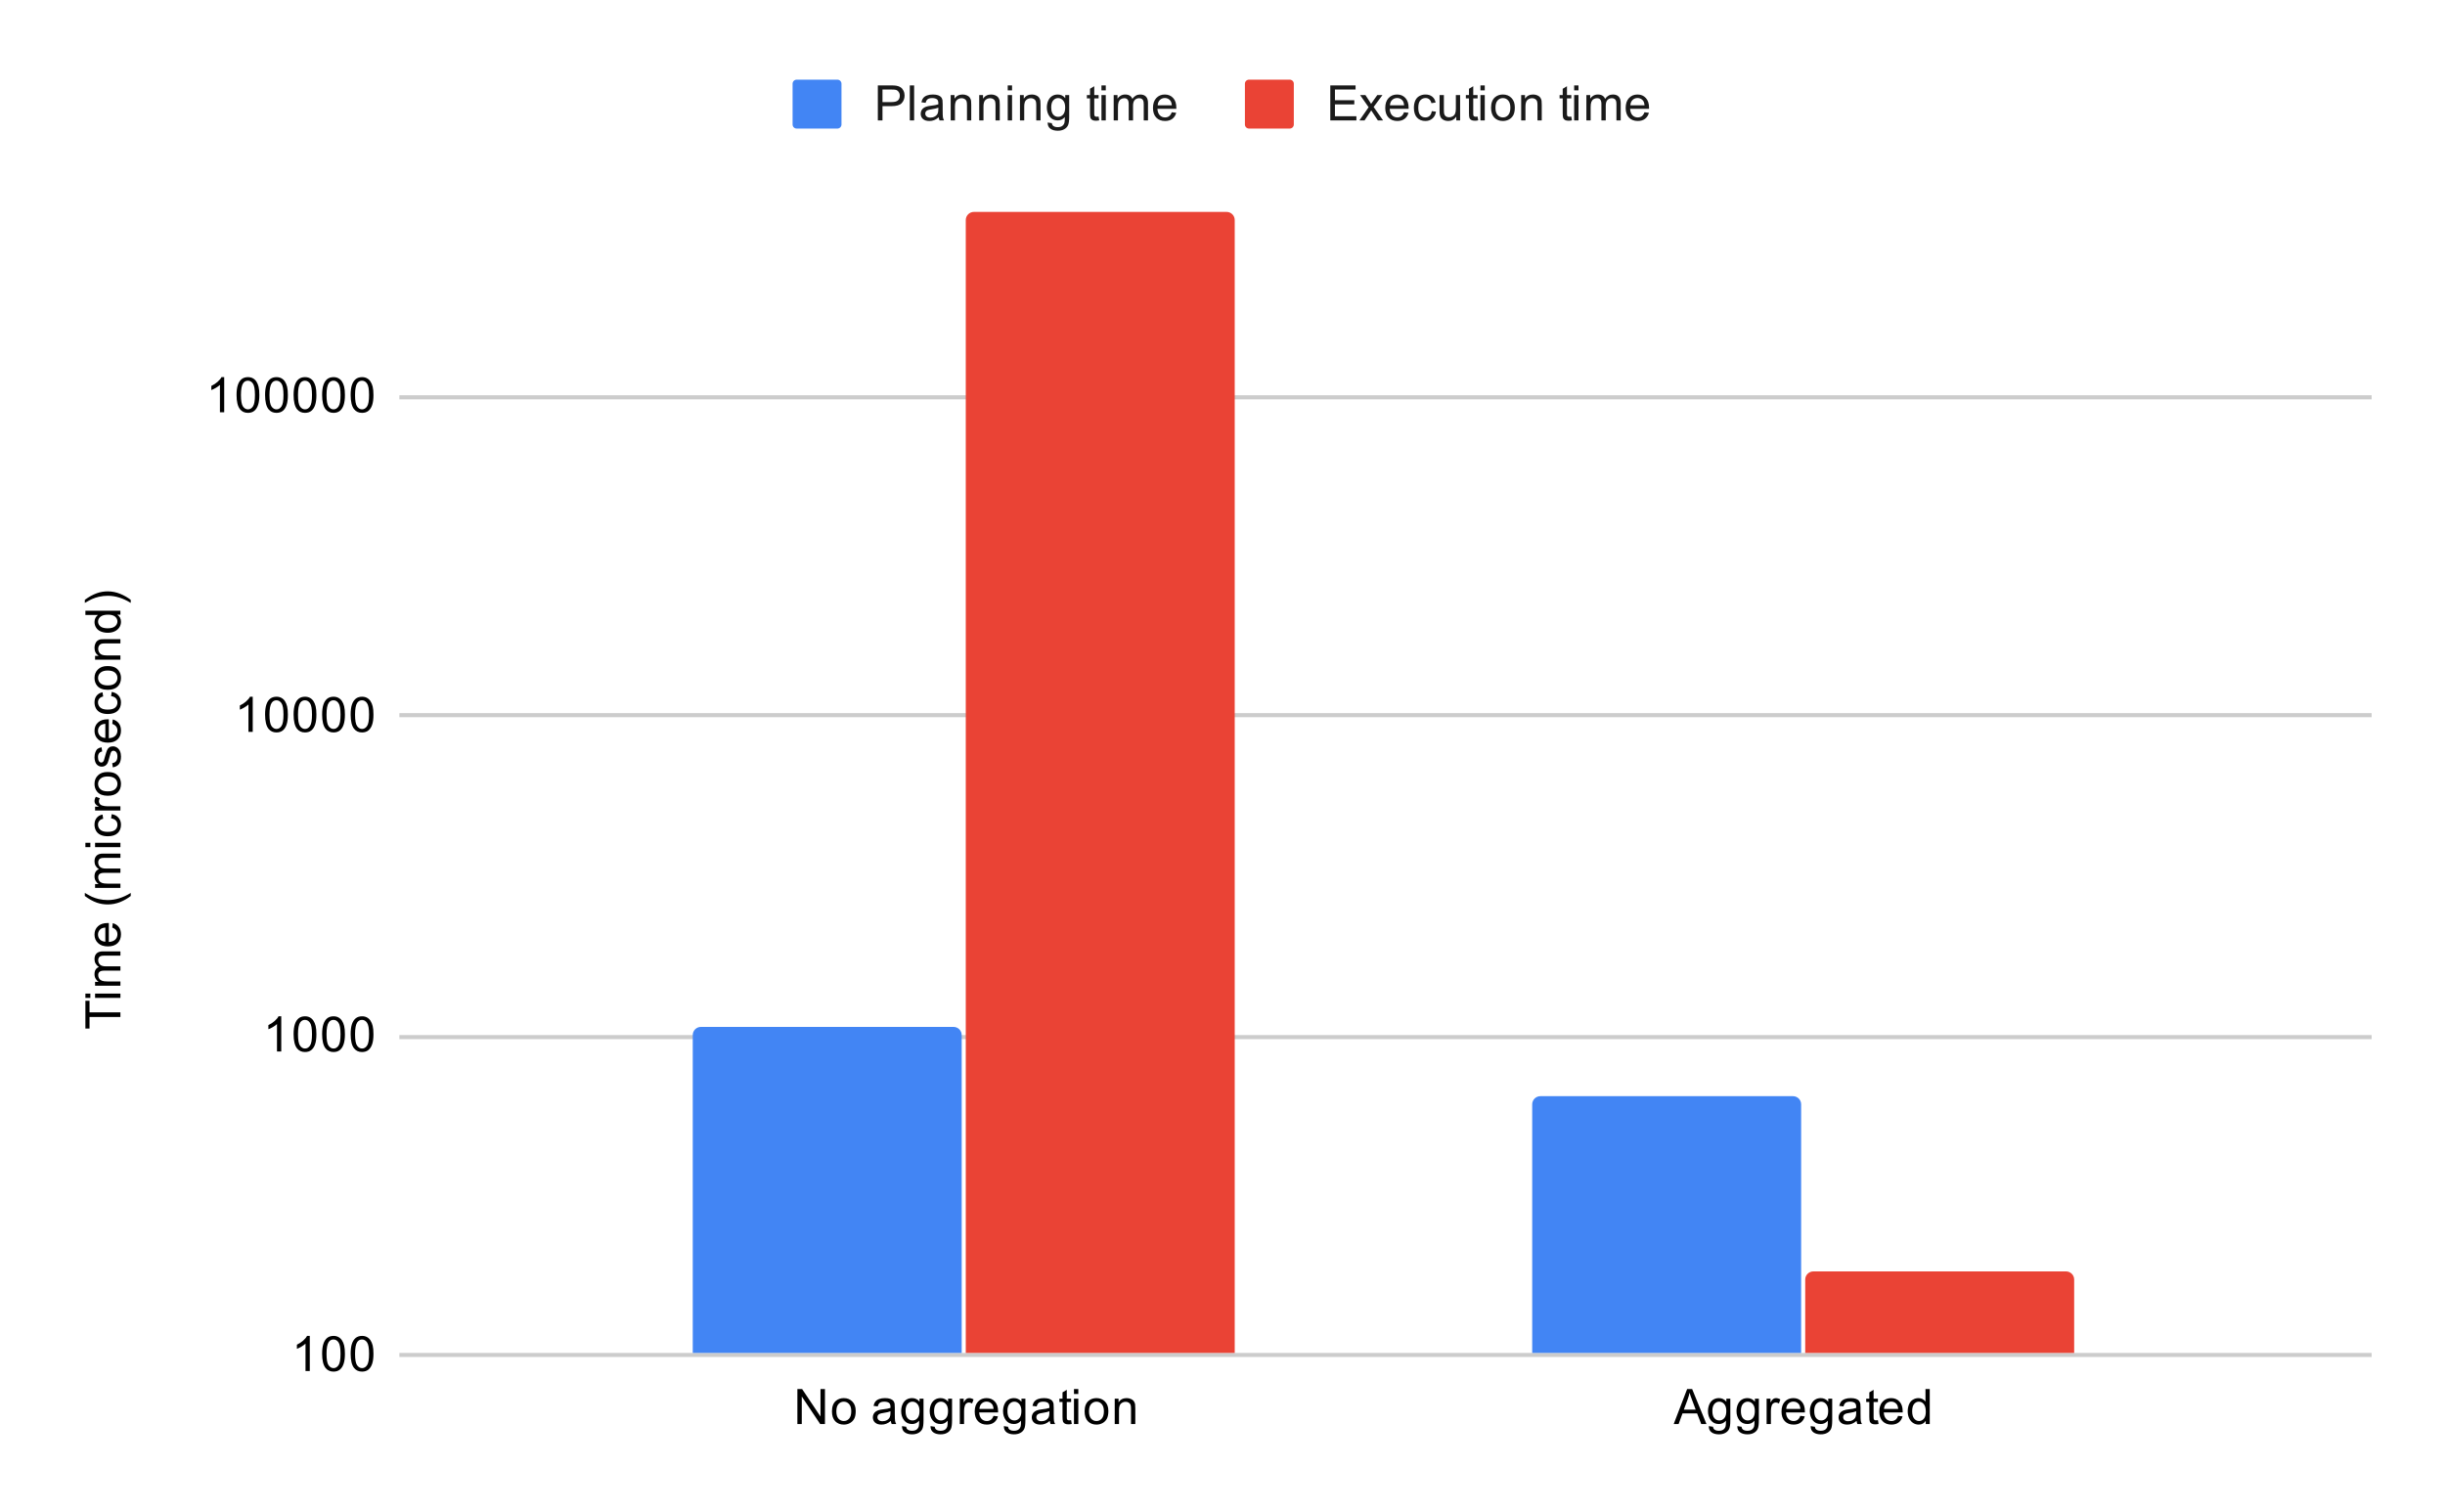 <svg version="1.1" viewBox="0.0 0.0 600.0 371.0" fill="none" stroke="none" stroke-linecap="square" stroke-miterlimit="10" width="600" height="371" xmlns:xlink="http://www.w3.org/1999/xlink" xmlns="http://www.w3.org/2000/svg"><path fill="#ffffff" d="M0 0L600.0 0L600.0 371.0L0 371.0L0 0Z" fill-rule="nonzero"/><path stroke="#cccccc" stroke-width="1.0" stroke-linecap="butt" d="M98.5 332.5L581.5 332.5" fill-rule="nonzero"/><path stroke="#cccccc" stroke-width="1.0" stroke-linecap="butt" d="M98.5 254.5L581.5 254.5" fill-rule="nonzero"/><path stroke="#cccccc" stroke-width="1.0" stroke-linecap="butt" d="M98.5 175.5L581.5 175.5" fill-rule="nonzero"/><path stroke="#cccccc" stroke-width="1.0" stroke-linecap="butt" d="M98.5 97.5L581.5 97.5" fill-rule="nonzero"/><clipPath id="id_0"><path d="M98.55 51.917L581.45 51.917L581.45 332.45L98.55 332.45L98.55 51.917Z" clip-rule="nonzero"/></clipPath><path stroke="#000000" stroke-width="0.0" stroke-linecap="butt" stroke-opacity="0.0" clip-path="url(#id_0)" d="M236.0 332.0L170.0 332.0L170.0 254.0C170.0 252.895 170.895 252.0 172.0 252.0L234.0 252.0C235.105 252.0 236.0 252.895 236.0 254.0Z" fill-rule="nonzero"/><path fill="#4285f4" clip-path="url(#id_0)" d="M236.0 332.0L170.0 332.0L170.0 254.0C170.0 252.895 170.895 252.0 172.0 252.0L234.0 252.0C235.105 252.0 236.0 252.895 236.0 254.0Z" fill-rule="nonzero"/><path stroke="#000000" stroke-width="0.0" stroke-linecap="butt" stroke-opacity="0.0" clip-path="url(#id_0)" d="M442.0 332.0L376.0 332.0L376.0 271.0C376.0 269.895 376.895 269.0 378.0 269.0L440.0 269.0C441.105 269.0 442.0 269.895 442.0 271.0Z" fill-rule="nonzero"/><path fill="#4285f4" clip-path="url(#id_0)" d="M442.0 332.0L376.0 332.0L376.0 271.0C376.0 269.895 376.895 269.0 378.0 269.0L440.0 269.0C441.105 269.0 442.0 269.895 442.0 271.0Z" fill-rule="nonzero"/><path stroke="#000000" stroke-width="0.0" stroke-linecap="butt" stroke-opacity="0.0" clip-path="url(#id_0)" d="M303.0 332.0L237.0 332.0L237.0 54.0C237.0 52.895 237.895 52.0 239.0 52.0L301.0 52.0C302.105 52.0 303.0 52.895 303.0 54.0Z" fill-rule="nonzero"/><path fill="#ea4335" clip-path="url(#id_0)" d="M303.0 332.0L237.0 332.0L237.0 54.0C237.0 52.895 237.895 52.0 239.0 52.0L301.0 52.0C302.105 52.0 303.0 52.895 303.0 54.0Z" fill-rule="nonzero"/><path stroke="#000000" stroke-width="0.0" stroke-linecap="butt" stroke-opacity="0.0" clip-path="url(#id_0)" d="M509.0 332.0L443.0 332.0L443.0 314.0C443.0 312.895 443.895 312.0 445.0 312.0L507.0 312.0C508.105 312.0 509.0 312.895 509.0 314.0Z" fill-rule="nonzero"/><path fill="#ea4335" clip-path="url(#id_0)" d="M509.0 332.0L443.0 332.0L443.0 314.0C443.0 312.895 443.895 312.0 445.0 312.0L507.0 312.0C508.105 312.0 509.0 312.895 509.0 314.0Z" fill-rule="nonzero"/><path fill="#000000" d="M29.55 249.574L21.972 249.574L21.972 252.402L20.956 252.402L20.956 245.59L21.972 245.59L21.972 248.433L29.55 248.433L29.55 249.574ZM22.175 244.886L20.956 244.886L20.956 243.824L22.175 243.824L22.175 244.886ZM29.55 244.886L23.331 244.886L23.331 243.824L29.55 243.824L29.55 244.886ZM29.55 241.886L23.331 241.886L23.331 240.949L24.206 240.949Q23.738 240.652 23.472 240.168Q23.191 239.683 23.191 239.058Q23.191 238.371 23.472 237.933Q23.753 237.48 24.269 237.308Q23.191 236.558 23.191 235.386Q23.191 234.449 23.706 233.965Q24.206 233.465 25.284 233.465L29.55 233.465L29.55 234.511L25.628 234.511Q25.003 234.511 24.722 234.621Q24.441 234.715 24.269 234.98Q24.097 235.246 24.097 235.621Q24.097 236.277 24.534 236.715Q24.972 237.136 25.941 237.136L29.55 237.136L29.55 238.199L25.503 238.199Q24.8 238.199 24.456 238.465Q24.097 238.715 24.097 239.293Q24.097 239.746 24.331 240.121Q24.566 240.496 25.019 240.668Q25.472 240.84 26.316 240.84L29.55 240.84L29.55 241.886ZM27.55 227.636L27.675 226.543Q28.628 226.793 29.159 227.496Q29.691 228.199 29.691 229.277Q29.691 230.636 28.847 231.449Q28.003 232.246 26.488 232.246Q24.925 232.246 24.066 231.433Q23.191 230.621 23.191 229.34Q23.191 228.09 24.034 227.308Q24.878 226.511 26.425 226.511Q26.519 226.511 26.706 226.511L26.706 231.152Q27.738 231.09 28.284 230.574Q28.816 230.058 28.816 229.277Q28.816 228.699 28.519 228.293Q28.206 227.871 27.55 227.636ZM25.847 231.09L25.847 227.621Q25.05 227.683 24.659 228.011Q24.05 228.527 24.05 229.324Q24.05 230.058 24.534 230.558Q25.019 231.043 25.847 231.09ZM32.081 219.871Q30.972 220.746 29.503 221.355Q28.019 221.949 26.441 221.949Q25.05 221.949 23.769 221.511Q22.284 220.98 20.816 219.871L20.816 219.121Q22.034 219.824 22.55 220.058Q23.363 220.418 24.238 220.621Q25.331 220.871 26.441 220.871Q29.269 220.871 32.081 219.121L32.081 219.871ZM29.55 217.886L23.331 217.886L23.331 216.949L24.206 216.949Q23.738 216.652 23.472 216.168Q23.191 215.683 23.191 215.058Q23.191 214.371 23.472 213.933Q23.753 213.48 24.269 213.308Q23.191 212.558 23.191 211.386Q23.191 210.449 23.706 209.965Q24.206 209.465 25.284 209.465L29.55 209.465L29.55 210.511L25.628 210.511Q25.003 210.511 24.722 210.621Q24.441 210.715 24.269 210.98Q24.097 211.246 24.097 211.621Q24.097 212.277 24.534 212.715Q24.972 213.136 25.941 213.136L29.55 213.136L29.55 214.199L25.503 214.199Q24.8 214.199 24.456 214.465Q24.097 214.715 24.097 215.293Q24.097 215.746 24.331 216.121Q24.566 216.496 25.019 216.668Q25.472 216.84 26.316 216.84L29.55 216.84L29.55 217.886ZM22.175 207.886L20.956 207.886L20.956 206.824L22.175 206.824L22.175 207.886ZM29.55 207.886L23.331 207.886L23.331 206.824L29.55 206.824L29.55 207.886ZM27.269 200.824L27.409 199.793Q28.472 199.965 29.081 200.668Q29.691 201.371 29.691 202.386Q29.691 203.668 28.863 204.449Q28.019 205.215 26.456 205.215Q25.456 205.215 24.706 204.886Q23.941 204.543 23.566 203.871Q23.191 203.183 23.191 202.371Q23.191 201.371 23.706 200.73Q24.206 200.074 25.159 199.886L25.316 200.918Q24.691 201.058 24.378 201.433Q24.05 201.808 24.05 202.34Q24.05 203.136 24.628 203.636Q25.191 204.136 26.425 204.136Q27.691 204.136 28.253 203.652Q28.816 203.168 28.816 202.402Q28.816 201.777 28.441 201.371Q28.066 200.949 27.269 200.824ZM29.55 198.902L23.331 198.902L23.331 197.949L24.269 197.949Q23.613 197.59 23.409 197.293Q23.191 196.98 23.191 196.605Q23.191 196.074 23.519 195.527L24.503 195.886Q24.269 196.277 24.269 196.652Q24.269 197.011 24.488 197.293Q24.691 197.558 25.066 197.668Q25.628 197.855 26.284 197.855L29.55 197.855L29.55 198.902ZM26.441 195.277Q24.706 195.277 23.878 194.324Q23.191 193.527 23.191 192.371Q23.191 191.09 24.034 190.277Q24.863 189.449 26.347 189.449Q27.55 189.449 28.238 189.808Q28.925 190.168 29.316 190.871Q29.691 191.558 29.691 192.371Q29.691 193.668 28.863 194.48Q28.019 195.277 26.441 195.277ZM26.441 194.199Q27.628 194.199 28.222 193.683Q28.816 193.152 28.816 192.371Q28.816 191.574 28.222 191.058Q27.628 190.543 26.409 190.543Q25.253 190.543 24.659 191.074Q24.066 191.59 24.066 192.371Q24.066 193.152 24.659 193.683Q25.238 194.199 26.441 194.199ZM27.691 188.308L27.534 187.277Q28.159 187.183 28.488 186.793Q28.816 186.386 28.816 185.652Q28.816 184.933 28.534 184.59Q28.238 184.23 27.831 184.23Q27.472 184.23 27.269 184.543Q27.128 184.761 26.909 185.621Q26.613 186.777 26.409 187.23Q26.191 187.668 25.816 187.902Q25.441 188.136 24.972 188.136Q24.566 188.136 24.206 187.949Q23.847 187.761 23.613 187.433Q23.441 187.183 23.316 186.761Q23.191 186.34 23.191 185.84Q23.191 185.121 23.409 184.574Q23.613 184.011 23.972 183.746Q24.331 183.48 24.925 183.386L25.066 184.418Q24.597 184.48 24.331 184.824Q24.05 185.152 24.05 185.777Q24.05 186.496 24.3 186.808Q24.534 187.121 24.863 187.121Q25.066 187.121 25.222 186.996Q25.394 186.855 25.503 186.59Q25.566 186.433 25.769 185.652Q26.081 184.527 26.269 184.09Q26.456 183.652 26.816 183.402Q27.175 183.152 27.722 183.152Q28.253 183.152 28.722 183.465Q29.175 183.761 29.441 184.34Q29.691 184.918 29.691 185.652Q29.691 186.871 29.191 187.511Q28.675 188.136 27.691 188.308ZM27.55 177.636L27.675 176.543Q28.628 176.793 29.159 177.496Q29.691 178.199 29.691 179.277Q29.691 180.636 28.847 181.449Q28.003 182.246 26.488 182.246Q24.925 182.246 24.066 181.433Q23.191 180.621 23.191 179.34Q23.191 178.09 24.034 177.308Q24.878 176.511 26.425 176.511Q26.519 176.511 26.706 176.511L26.706 181.152Q27.738 181.09 28.284 180.574Q28.816 180.058 28.816 179.277Q28.816 178.699 28.519 178.293Q28.206 177.871 27.55 177.636ZM25.847 181.09L25.847 177.621Q25.05 177.683 24.659 178.011Q24.05 178.527 24.05 179.324Q24.05 180.058 24.534 180.558Q25.019 181.043 25.847 181.09ZM27.269 170.824L27.409 169.793Q28.472 169.965 29.081 170.668Q29.691 171.371 29.691 172.386Q29.691 173.668 28.863 174.449Q28.019 175.215 26.456 175.215Q25.456 175.215 24.706 174.886Q23.941 174.543 23.566 173.871Q23.191 173.183 23.191 172.371Q23.191 171.371 23.706 170.73Q24.206 170.074 25.159 169.886L25.316 170.918Q24.691 171.058 24.378 171.433Q24.05 171.808 24.05 172.34Q24.05 173.136 24.628 173.636Q25.191 174.136 26.425 174.136Q27.691 174.136 28.253 173.652Q28.816 173.168 28.816 172.402Q28.816 171.777 28.441 171.371Q28.066 170.949 27.269 170.824ZM26.441 169.277Q24.706 169.277 23.878 168.324Q23.191 167.527 23.191 166.371Q23.191 165.09 24.034 164.277Q24.863 163.449 26.347 163.449Q27.55 163.449 28.238 163.808Q28.925 164.168 29.316 164.871Q29.691 165.558 29.691 166.371Q29.691 167.668 28.863 168.48Q28.019 169.277 26.441 169.277ZM26.441 168.199Q27.628 168.199 28.222 167.683Q28.816 167.152 28.816 166.371Q28.816 165.574 28.222 165.058Q27.628 164.543 26.409 164.543Q25.253 164.543 24.659 165.074Q24.066 165.59 24.066 166.371Q24.066 167.152 24.659 167.683Q25.238 168.199 26.441 168.199ZM29.55 161.886L23.331 161.886L23.331 160.949L24.206 160.949Q23.191 160.261 23.191 158.965Q23.191 158.402 23.394 157.933Q23.597 157.449 23.925 157.215Q24.253 156.98 24.691 156.886Q24.988 156.84 25.722 156.84L29.55 156.84L29.55 157.886L25.769 157.886Q25.113 157.886 24.8 158.011Q24.488 158.136 24.3 158.449Q24.097 158.761 24.097 159.183Q24.097 159.855 24.534 160.355Q24.956 160.84 26.144 160.84L29.55 160.84L29.55 161.886ZM29.55 150.855L28.769 150.855Q29.691 151.449 29.691 152.59Q29.691 153.34 29.284 153.965Q28.863 154.59 28.128 154.933Q27.394 155.277 26.441 155.277Q25.519 155.277 24.753 154.965Q23.988 154.652 23.597 154.027Q23.191 153.402 23.191 152.636Q23.191 152.074 23.425 151.636Q23.659 151.199 24.034 150.918L20.956 150.918L20.956 149.871L29.55 149.871L29.55 150.855ZM26.441 154.183Q27.644 154.183 28.238 153.683Q28.816 153.183 28.816 152.496Q28.816 151.808 28.253 151.324Q27.691 150.84 26.534 150.84Q25.253 150.84 24.659 151.34Q24.066 151.824 24.066 152.543Q24.066 153.246 24.644 153.715Q25.206 154.183 26.441 154.183ZM32.081 147.199L32.081 147.949Q29.269 146.199 26.441 146.199Q25.347 146.199 24.253 146.449Q23.378 146.652 22.566 147.011Q22.05 147.246 20.816 147.949L20.816 147.199Q22.284 146.105 23.769 145.574Q25.05 145.121 26.441 145.121Q28.019 145.121 29.503 145.73Q30.972 146.34 32.081 147.199Z" fill-rule="nonzero"/><path fill="#000000" d="M76.019 336.45L74.972 336.45L74.972 329.731Q74.581 330.091 73.956 330.466Q73.347 330.825 72.862 330.997L72.862 329.981Q73.737 329.559 74.394 328.981Q75.066 328.387 75.347 327.825L76.019 327.825L76.019 336.45ZM79.05 332.216Q79.05 330.684 79.362 329.762Q79.675 328.825 80.284 328.325Q80.909 327.825 81.847 327.825Q82.534 327.825 83.05 328.106Q83.581 328.387 83.925 328.919Q84.269 329.434 84.456 330.184Q84.644 330.934 84.644 332.216Q84.644 333.731 84.331 334.653Q84.034 335.575 83.409 336.091Q82.8 336.591 81.847 336.591Q80.612 336.591 79.894 335.7Q79.05 334.637 79.05 332.216ZM80.128 332.216Q80.128 334.325 80.628 335.028Q81.128 335.731 81.847 335.731Q82.581 335.731 83.066 335.028Q83.566 334.325 83.566 332.216Q83.566 330.091 83.066 329.403Q82.581 328.7 81.831 328.7Q81.112 328.7 80.675 329.309Q80.128 330.091 80.128 332.216ZM86.05 332.216Q86.05 330.684 86.362 329.762Q86.675 328.825 87.284 328.325Q87.909 327.825 88.847 327.825Q89.534 327.825 90.05 328.106Q90.581 328.387 90.925 328.919Q91.269 329.434 91.456 330.184Q91.644 330.934 91.644 332.216Q91.644 333.731 91.331 334.653Q91.034 335.575 90.409 336.091Q89.8 336.591 88.847 336.591Q87.612 336.591 86.894 335.7Q86.05 334.637 86.05 332.216ZM87.128 332.216Q87.128 334.325 87.628 335.028Q88.128 335.731 88.847 335.731Q89.581 335.731 90.066 335.028Q90.566 334.325 90.566 332.216Q90.566 330.091 90.066 329.403Q89.581 328.7 88.831 328.7Q88.112 328.7 87.675 329.309Q87.128 330.091 87.128 332.216Z" fill-rule="nonzero"/><path fill="#000000" d="M69.019 258.024L67.972 258.024L67.972 251.305Q67.581 251.665 66.956 252.04Q66.347 252.399 65.862 252.571L65.862 251.555Q66.737 251.134 67.394 250.555Q68.066 249.962 68.347 249.399L69.019 249.399L69.019 258.024ZM72.05 253.79Q72.05 252.259 72.362 251.337Q72.675 250.399 73.284 249.899Q73.909 249.399 74.847 249.399Q75.534 249.399 76.05 249.68Q76.581 249.962 76.925 250.493Q77.269 251.009 77.456 251.759Q77.644 252.509 77.644 253.79Q77.644 255.305 77.331 256.227Q77.034 257.149 76.409 257.665Q75.8 258.165 74.847 258.165Q73.612 258.165 72.894 257.274Q72.05 256.212 72.05 253.79ZM73.128 253.79Q73.128 255.899 73.628 256.602Q74.128 257.305 74.847 257.305Q75.581 257.305 76.066 256.602Q76.566 255.899 76.566 253.79Q76.566 251.665 76.066 250.977Q75.581 250.274 74.831 250.274Q74.112 250.274 73.675 250.884Q73.128 251.665 73.128 253.79ZM79.05 253.79Q79.05 252.259 79.362 251.337Q79.675 250.399 80.284 249.899Q80.909 249.399 81.847 249.399Q82.534 249.399 83.05 249.68Q83.581 249.962 83.925 250.493Q84.269 251.009 84.456 251.759Q84.644 252.509 84.644 253.79Q84.644 255.305 84.331 256.227Q84.034 257.149 83.409 257.665Q82.8 258.165 81.847 258.165Q80.612 258.165 79.894 257.274Q79.05 256.212 79.05 253.79ZM80.128 253.79Q80.128 255.899 80.628 256.602Q81.128 257.305 81.847 257.305Q82.581 257.305 83.066 256.602Q83.566 255.899 83.566 253.79Q83.566 251.665 83.066 250.977Q82.581 250.274 81.831 250.274Q81.112 250.274 80.675 250.884Q80.128 251.665 80.128 253.79ZM86.05 253.79Q86.05 252.259 86.362 251.337Q86.675 250.399 87.284 249.899Q87.909 249.399 88.847 249.399Q89.534 249.399 90.05 249.68Q90.581 249.962 90.925 250.493Q91.269 251.009 91.456 251.759Q91.644 252.509 91.644 253.79Q91.644 255.305 91.331 256.227Q91.034 257.149 90.409 257.665Q89.8 258.165 88.847 258.165Q87.612 258.165 86.894 257.274Q86.05 256.212 86.05 253.79ZM87.128 253.79Q87.128 255.899 87.628 256.602Q88.128 257.305 88.847 257.305Q89.581 257.305 90.066 256.602Q90.566 255.899 90.566 253.79Q90.566 251.665 90.066 250.977Q89.581 250.274 88.831 250.274Q88.112 250.274 87.675 250.884Q87.128 251.665 87.128 253.79Z" fill-rule="nonzero"/><path fill="#000000" d="M62.019 179.598L60.972 179.598L60.972 172.88Q60.581 173.239 59.956 173.614Q59.347 173.973 58.862 174.145L58.862 173.13Q59.737 172.708 60.394 172.13Q61.066 171.536 61.347 170.973L62.019 170.973L62.019 179.598ZM65.05 175.364Q65.05 173.833 65.362 172.911Q65.675 171.973 66.284 171.473Q66.909 170.973 67.847 170.973Q68.534 170.973 69.05 171.255Q69.581 171.536 69.925 172.067Q70.269 172.583 70.456 173.333Q70.644 174.083 70.644 175.364Q70.644 176.88 70.331 177.801Q70.034 178.723 69.409 179.239Q68.8 179.739 67.847 179.739Q66.612 179.739 65.894 178.848Q65.05 177.786 65.05 175.364ZM66.128 175.364Q66.128 177.473 66.628 178.176Q67.128 178.88 67.847 178.88Q68.581 178.88 69.066 178.176Q69.566 177.473 69.566 175.364Q69.566 173.239 69.066 172.551Q68.581 171.848 67.831 171.848Q67.112 171.848 66.675 172.458Q66.128 173.239 66.128 175.364ZM72.05 175.364Q72.05 173.833 72.362 172.911Q72.675 171.973 73.284 171.473Q73.909 170.973 74.847 170.973Q75.534 170.973 76.05 171.255Q76.581 171.536 76.925 172.067Q77.269 172.583 77.456 173.333Q77.644 174.083 77.644 175.364Q77.644 176.88 77.331 177.801Q77.034 178.723 76.409 179.239Q75.8 179.739 74.847 179.739Q73.612 179.739 72.894 178.848Q72.05 177.786 72.05 175.364ZM73.128 175.364Q73.128 177.473 73.628 178.176Q74.128 178.88 74.847 178.88Q75.581 178.88 76.066 178.176Q76.566 177.473 76.566 175.364Q76.566 173.239 76.066 172.551Q75.581 171.848 74.831 171.848Q74.112 171.848 73.675 172.458Q73.128 173.239 73.128 175.364ZM79.05 175.364Q79.05 173.833 79.362 172.911Q79.675 171.973 80.284 171.473Q80.909 170.973 81.847 170.973Q82.534 170.973 83.05 171.255Q83.581 171.536 83.925 172.067Q84.269 172.583 84.456 173.333Q84.644 174.083 84.644 175.364Q84.644 176.88 84.331 177.801Q84.034 178.723 83.409 179.239Q82.8 179.739 81.847 179.739Q80.612 179.739 79.894 178.848Q79.05 177.786 79.05 175.364ZM80.128 175.364Q80.128 177.473 80.628 178.176Q81.128 178.88 81.847 178.88Q82.581 178.88 83.066 178.176Q83.566 177.473 83.566 175.364Q83.566 173.239 83.066 172.551Q82.581 171.848 81.831 171.848Q81.112 171.848 80.675 172.458Q80.128 173.239 80.128 175.364ZM86.05 175.364Q86.05 173.833 86.362 172.911Q86.675 171.973 87.284 171.473Q87.909 170.973 88.847 170.973Q89.534 170.973 90.05 171.255Q90.581 171.536 90.925 172.067Q91.269 172.583 91.456 173.333Q91.644 174.083 91.644 175.364Q91.644 176.88 91.331 177.801Q91.034 178.723 90.409 179.239Q89.8 179.739 88.847 179.739Q87.612 179.739 86.894 178.848Q86.05 177.786 86.05 175.364ZM87.128 175.364Q87.128 177.473 87.628 178.176Q88.128 178.88 88.847 178.88Q89.581 178.88 90.066 178.176Q90.566 177.473 90.566 175.364Q90.566 173.239 90.066 172.551Q89.581 171.848 88.831 171.848Q88.112 171.848 87.675 172.458Q87.128 173.239 87.128 175.364Z" fill-rule="nonzero"/><path fill="#000000" d="M55.019 101.172L53.972 101.172L53.972 94.454Q53.581 94.813 52.956 95.188Q52.347 95.547 51.862 95.719L51.862 94.704Q52.737 94.282 53.394 93.704Q54.066 93.11 54.347 92.547L55.019 92.547L55.019 101.172ZM58.05 96.938Q58.05 95.407 58.362 94.485Q58.675 93.547 59.284 93.047Q59.909 92.547 60.847 92.547Q61.534 92.547 62.05 92.829Q62.581 93.11 62.925 93.641Q63.269 94.157 63.456 94.907Q63.644 95.657 63.644 96.938Q63.644 98.454 63.331 99.376Q63.034 100.297 62.409 100.813Q61.8 101.313 60.847 101.313Q59.612 101.313 58.894 100.422Q58.05 99.36 58.05 96.938ZM59.128 96.938Q59.128 99.047 59.628 99.751Q60.128 100.454 60.847 100.454Q61.581 100.454 62.066 99.751Q62.566 99.047 62.566 96.938Q62.566 94.813 62.066 94.126Q61.581 93.422 60.831 93.422Q60.112 93.422 59.675 94.032Q59.128 94.813 59.128 96.938ZM65.05 96.938Q65.05 95.407 65.362 94.485Q65.675 93.547 66.284 93.047Q66.909 92.547 67.847 92.547Q68.534 92.547 69.05 92.829Q69.581 93.11 69.925 93.641Q70.269 94.157 70.456 94.907Q70.644 95.657 70.644 96.938Q70.644 98.454 70.331 99.376Q70.034 100.297 69.409 100.813Q68.8 101.313 67.847 101.313Q66.612 101.313 65.894 100.422Q65.05 99.36 65.05 96.938ZM66.128 96.938Q66.128 99.047 66.628 99.751Q67.128 100.454 67.847 100.454Q68.581 100.454 69.066 99.751Q69.566 99.047 69.566 96.938Q69.566 94.813 69.066 94.126Q68.581 93.422 67.831 93.422Q67.112 93.422 66.675 94.032Q66.128 94.813 66.128 96.938ZM72.05 96.938Q72.05 95.407 72.362 94.485Q72.675 93.547 73.284 93.047Q73.909 92.547 74.847 92.547Q75.534 92.547 76.05 92.829Q76.581 93.11 76.925 93.641Q77.269 94.157 77.456 94.907Q77.644 95.657 77.644 96.938Q77.644 98.454 77.331 99.376Q77.034 100.297 76.409 100.813Q75.8 101.313 74.847 101.313Q73.612 101.313 72.894 100.422Q72.05 99.36 72.05 96.938ZM73.128 96.938Q73.128 99.047 73.628 99.751Q74.128 100.454 74.847 100.454Q75.581 100.454 76.066 99.751Q76.566 99.047 76.566 96.938Q76.566 94.813 76.066 94.126Q75.581 93.422 74.831 93.422Q74.112 93.422 73.675 94.032Q73.128 94.813 73.128 96.938ZM79.05 96.938Q79.05 95.407 79.362 94.485Q79.675 93.547 80.284 93.047Q80.909 92.547 81.847 92.547Q82.534 92.547 83.05 92.829Q83.581 93.11 83.925 93.641Q84.269 94.157 84.456 94.907Q84.644 95.657 84.644 96.938Q84.644 98.454 84.331 99.376Q84.034 100.297 83.409 100.813Q82.8 101.313 81.847 101.313Q80.612 101.313 79.894 100.422Q79.05 99.36 79.05 96.938ZM80.128 96.938Q80.128 99.047 80.628 99.751Q81.128 100.454 81.847 100.454Q82.581 100.454 83.066 99.751Q83.566 99.047 83.566 96.938Q83.566 94.813 83.066 94.126Q82.581 93.422 81.831 93.422Q81.112 93.422 80.675 94.032Q80.128 94.813 80.128 96.938ZM86.05 96.938Q86.05 95.407 86.362 94.485Q86.675 93.547 87.284 93.047Q87.909 92.547 88.847 92.547Q89.534 92.547 90.05 92.829Q90.581 93.11 90.925 93.641Q91.269 94.157 91.456 94.907Q91.644 95.657 91.644 96.938Q91.644 98.454 91.331 99.376Q91.034 100.297 90.409 100.813Q89.8 101.313 88.847 101.313Q87.612 101.313 86.894 100.422Q86.05 99.36 86.05 96.938ZM87.128 96.938Q87.128 99.047 87.628 99.751Q88.128 100.454 88.847 100.454Q89.581 100.454 90.066 99.751Q90.566 99.047 90.566 96.938Q90.566 94.813 90.066 94.126Q89.581 93.422 88.831 93.422Q88.112 93.422 87.675 94.032Q87.128 94.813 87.128 96.938Z" fill-rule="nonzero"/><path fill="#000000" d="M195.677 349.45L195.677 340.856L196.833 340.856L201.349 347.606L201.349 340.856L202.443 340.856L202.443 349.45L201.271 349.45L196.755 342.7L196.755 349.45L195.677 349.45ZM204.162 346.341Q204.162 344.606 205.115 343.778Q205.912 343.091 207.068 343.091Q208.349 343.091 209.162 343.934Q209.99 344.762 209.99 346.247Q209.99 347.45 209.63 348.137Q209.271 348.825 208.568 349.216Q207.88 349.591 207.068 349.591Q205.771 349.591 204.958 348.762Q204.162 347.919 204.162 346.341ZM205.24 346.341Q205.24 347.528 205.755 348.122Q206.287 348.716 207.068 348.716Q207.865 348.716 208.38 348.122Q208.896 347.528 208.896 346.309Q208.896 345.153 208.365 344.559Q207.849 343.966 207.068 343.966Q206.287 343.966 205.755 344.559Q205.24 345.137 205.24 346.341ZM218.615 348.684Q218.021 349.184 217.474 349.387Q216.943 349.591 216.318 349.591Q215.287 349.591 214.74 349.091Q214.193 348.591 214.193 347.809Q214.193 347.356 214.396 346.981Q214.599 346.591 214.943 346.372Q215.287 346.137 215.708 346.028Q216.005 345.934 216.646 345.856Q217.912 345.716 218.521 345.497Q218.521 345.278 218.521 345.231Q218.521 344.575 218.224 344.309Q217.818 343.966 217.021 343.966Q216.287 343.966 215.927 344.231Q215.568 344.481 215.396 345.137L214.365 344.997Q214.505 344.341 214.833 343.934Q215.162 343.528 215.771 343.309Q216.38 343.091 217.177 343.091Q217.974 343.091 218.474 343.278Q218.974 343.466 219.208 343.747Q219.443 344.028 219.537 344.466Q219.583 344.731 219.583 345.434L219.583 346.841Q219.583 348.309 219.646 348.7Q219.724 349.091 219.927 349.45L218.818 349.45Q218.662 349.122 218.615 348.684ZM218.521 346.325Q217.943 346.559 216.802 346.731Q216.146 346.825 215.88 346.95Q215.615 347.059 215.458 347.278Q215.318 347.497 215.318 347.778Q215.318 348.2 215.63 348.481Q215.958 348.762 216.568 348.762Q217.177 348.762 217.646 348.497Q218.13 348.231 218.349 347.762Q218.521 347.403 218.521 346.716L218.521 346.325ZM221.349 349.966L222.38 350.122Q222.443 350.591 222.74 350.809Q223.13 351.106 223.802 351.106Q224.537 351.106 224.927 350.809Q225.333 350.512 225.474 349.997Q225.568 349.669 225.552 348.637Q224.865 349.45 223.833 349.45Q222.552 349.45 221.849 348.528Q221.146 347.591 221.146 346.309Q221.146 345.419 221.458 344.669Q221.787 343.903 222.396 343.497Q223.005 343.091 223.833 343.091Q224.943 343.091 225.662 343.981L225.662 343.231L226.63 343.231L226.63 348.606Q226.63 350.059 226.333 350.669Q226.037 351.278 225.396 351.622Q224.755 351.981 223.818 351.981Q222.708 351.981 222.021 351.481Q221.333 350.981 221.349 349.966ZM222.224 346.231Q222.224 347.45 222.708 348.012Q223.193 348.575 223.927 348.575Q224.662 348.575 225.146 348.012Q225.646 347.45 225.646 346.262Q225.646 345.122 225.13 344.544Q224.63 343.966 223.912 343.966Q223.208 343.966 222.708 344.544Q222.224 345.106 222.224 346.231ZM228.349 349.966L229.38 350.122Q229.443 350.591 229.74 350.809Q230.13 351.106 230.802 351.106Q231.537 351.106 231.927 350.809Q232.333 350.512 232.474 349.997Q232.568 349.669 232.552 348.637Q231.865 349.45 230.833 349.45Q229.552 349.45 228.849 348.528Q228.146 347.591 228.146 346.309Q228.146 345.419 228.458 344.669Q228.787 343.903 229.396 343.497Q230.005 343.091 230.833 343.091Q231.943 343.091 232.662 343.981L232.662 343.231L233.63 343.231L233.63 348.606Q233.63 350.059 233.333 350.669Q233.037 351.278 232.396 351.622Q231.755 351.981 230.818 351.981Q229.708 351.981 229.021 351.481Q228.333 350.981 228.349 349.966ZM229.224 346.231Q229.224 347.45 229.708 348.012Q230.193 348.575 230.927 348.575Q231.662 348.575 232.146 348.012Q232.646 347.45 232.646 346.262Q232.646 345.122 232.13 344.544Q231.63 343.966 230.912 343.966Q230.208 343.966 229.708 344.544Q229.224 345.106 229.224 346.231ZM235.537 349.45L235.537 343.231L236.49 343.231L236.49 344.169Q236.849 343.512 237.146 343.309Q237.458 343.091 237.833 343.091Q238.365 343.091 238.912 343.419L238.552 344.403Q238.162 344.169 237.787 344.169Q237.427 344.169 237.146 344.387Q236.88 344.591 236.771 344.966Q236.583 345.528 236.583 346.184L236.583 349.45L235.537 349.45ZM243.802 347.45L244.896 347.575Q244.646 348.528 243.943 349.059Q243.24 349.591 242.162 349.591Q240.802 349.591 239.99 348.747Q239.193 347.903 239.193 346.387Q239.193 344.825 240.005 343.966Q240.818 343.091 242.099 343.091Q243.349 343.091 244.13 343.934Q244.927 344.778 244.927 346.325Q244.927 346.419 244.927 346.606L240.287 346.606Q240.349 347.637 240.865 348.184Q241.38 348.716 242.162 348.716Q242.74 348.716 243.146 348.419Q243.568 348.106 243.802 347.45ZM240.349 345.747L243.818 345.747Q243.755 344.95 243.427 344.559Q242.912 343.95 242.115 343.95Q241.38 343.95 240.88 344.434Q240.396 344.919 240.349 345.747ZM246.349 349.966L247.38 350.122Q247.443 350.591 247.74 350.809Q248.13 351.106 248.802 351.106Q249.537 351.106 249.927 350.809Q250.333 350.512 250.474 349.997Q250.568 349.669 250.552 348.637Q249.865 349.45 248.833 349.45Q247.552 349.45 246.849 348.528Q246.146 347.591 246.146 346.309Q246.146 345.419 246.458 344.669Q246.787 343.903 247.396 343.497Q248.005 343.091 248.833 343.091Q249.943 343.091 250.662 343.981L250.662 343.231L251.63 343.231L251.63 348.606Q251.63 350.059 251.333 350.669Q251.037 351.278 250.396 351.622Q249.755 351.981 248.818 351.981Q247.708 351.981 247.021 351.481Q246.333 350.981 246.349 349.966ZM247.224 346.231Q247.224 347.45 247.708 348.012Q248.193 348.575 248.927 348.575Q249.662 348.575 250.146 348.012Q250.646 347.45 250.646 346.262Q250.646 345.122 250.13 344.544Q249.63 343.966 248.912 343.966Q248.208 343.966 247.708 344.544Q247.224 345.106 247.224 346.231ZM257.615 348.684Q257.021 349.184 256.474 349.387Q255.943 349.591 255.318 349.591Q254.287 349.591 253.74 349.091Q253.193 348.591 253.193 347.809Q253.193 347.356 253.396 346.981Q253.599 346.591 253.943 346.372Q254.287 346.137 254.708 346.028Q255.005 345.934 255.646 345.856Q256.912 345.716 257.521 345.497Q257.521 345.278 257.521 345.231Q257.521 344.575 257.224 344.309Q256.818 343.966 256.021 343.966Q255.287 343.966 254.927 344.231Q254.568 344.481 254.396 345.137L253.365 344.997Q253.505 344.341 253.833 343.934Q254.162 343.528 254.771 343.309Q255.38 343.091 256.177 343.091Q256.974 343.091 257.474 343.278Q257.974 343.466 258.208 343.747Q258.443 344.028 258.537 344.466Q258.583 344.731 258.583 345.434L258.583 346.841Q258.583 348.309 258.646 348.7Q258.724 349.091 258.927 349.45L257.818 349.45Q257.662 349.122 257.615 348.684ZM257.521 346.325Q256.943 346.559 255.802 346.731Q255.146 346.825 254.88 346.95Q254.615 347.059 254.458 347.278Q254.318 347.497 254.318 347.778Q254.318 348.2 254.63 348.481Q254.958 348.762 255.568 348.762Q256.177 348.762 256.646 348.497Q257.13 348.231 257.349 347.762Q257.521 347.403 257.521 346.716L257.521 346.325ZM262.849 348.512L263.005 349.434Q262.552 349.528 262.208 349.528Q261.63 349.528 261.318 349.356Q261.005 349.169 260.865 348.872Q260.74 348.575 260.74 347.622L260.74 344.044L259.974 344.044L259.974 343.231L260.74 343.231L260.74 341.684L261.787 341.059L261.787 343.231L262.849 343.231L262.849 344.044L261.787 344.044L261.787 347.684Q261.787 348.137 261.833 348.262Q261.896 348.387 262.021 348.466Q262.146 348.544 262.38 348.544Q262.568 348.544 262.849 348.512ZM263.552 342.075L263.552 340.856L264.615 340.856L264.615 342.075L263.552 342.075ZM263.552 349.45L263.552 343.231L264.615 343.231L264.615 349.45L263.552 349.45ZM266.162 346.341Q266.162 344.606 267.115 343.778Q267.912 343.091 269.068 343.091Q270.349 343.091 271.162 343.934Q271.99 344.762 271.99 346.247Q271.99 347.45 271.63 348.137Q271.271 348.825 270.568 349.216Q269.88 349.591 269.068 349.591Q267.771 349.591 266.958 348.762Q266.162 347.919 266.162 346.341ZM267.24 346.341Q267.24 347.528 267.755 348.122Q268.287 348.716 269.068 348.716Q269.865 348.716 270.38 348.122Q270.896 347.528 270.896 346.309Q270.896 345.153 270.365 344.559Q269.849 343.966 269.068 343.966Q268.287 343.966 267.755 344.559Q267.24 345.137 267.24 346.341ZM273.552 349.45L273.552 343.231L274.49 343.231L274.49 344.106Q275.177 343.091 276.474 343.091Q277.037 343.091 277.505 343.294Q277.99 343.497 278.224 343.825Q278.458 344.153 278.552 344.591Q278.599 344.887 278.599 345.622L278.599 349.45L277.552 349.45L277.552 345.669Q277.552 345.012 277.427 344.7Q277.302 344.387 276.99 344.2Q276.677 343.997 276.255 343.997Q275.583 343.997 275.083 344.434Q274.599 344.856 274.599 346.044L274.599 349.45L273.552 349.45Z" fill-rule="nonzero"/><path fill="#000000" d="M410.729 349.45L414.026 340.856L415.245 340.856L418.76 349.45L417.479 349.45L416.463 346.841L412.885 346.841L411.932 349.45L410.729 349.45ZM413.213 345.919L416.12 345.919L415.229 343.544Q414.807 342.466 414.62 341.762Q414.448 342.591 414.151 343.403L413.213 345.919ZM419.338 349.966L420.37 350.122Q420.432 350.591 420.729 350.809Q421.12 351.106 421.792 351.106Q422.526 351.106 422.917 350.809Q423.323 350.512 423.463 349.997Q423.557 349.669 423.542 348.637Q422.854 349.45 421.823 349.45Q420.542 349.45 419.838 348.528Q419.135 347.591 419.135 346.309Q419.135 345.419 419.448 344.669Q419.776 343.903 420.385 343.497Q420.995 343.091 421.823 343.091Q422.932 343.091 423.651 343.981L423.651 343.231L424.62 343.231L424.62 348.606Q424.62 350.059 424.323 350.669Q424.026 351.278 423.385 351.622Q422.745 351.981 421.807 351.981Q420.698 351.981 420.01 351.481Q419.323 350.981 419.338 349.966ZM420.213 346.231Q420.213 347.45 420.698 348.012Q421.182 348.575 421.917 348.575Q422.651 348.575 423.135 348.012Q423.635 347.45 423.635 346.262Q423.635 345.122 423.12 344.544Q422.62 343.966 421.901 343.966Q421.198 343.966 420.698 344.544Q420.213 345.106 420.213 346.231ZM426.338 349.966L427.37 350.122Q427.432 350.591 427.729 350.809Q428.12 351.106 428.792 351.106Q429.526 351.106 429.917 350.809Q430.323 350.512 430.463 349.997Q430.557 349.669 430.542 348.637Q429.854 349.45 428.823 349.45Q427.542 349.45 426.838 348.528Q426.135 347.591 426.135 346.309Q426.135 345.419 426.448 344.669Q426.776 343.903 427.385 343.497Q427.995 343.091 428.823 343.091Q429.932 343.091 430.651 343.981L430.651 343.231L431.62 343.231L431.62 348.606Q431.62 350.059 431.323 350.669Q431.026 351.278 430.385 351.622Q429.745 351.981 428.807 351.981Q427.698 351.981 427.01 351.481Q426.323 350.981 426.338 349.966ZM427.213 346.231Q427.213 347.45 427.698 348.012Q428.182 348.575 428.917 348.575Q429.651 348.575 430.135 348.012Q430.635 347.45 430.635 346.262Q430.635 345.122 430.12 344.544Q429.62 343.966 428.901 343.966Q428.198 343.966 427.698 344.544Q427.213 345.106 427.213 346.231ZM433.526 349.45L433.526 343.231L434.479 343.231L434.479 344.169Q434.838 343.512 435.135 343.309Q435.448 343.091 435.823 343.091Q436.354 343.091 436.901 343.419L436.542 344.403Q436.151 344.169 435.776 344.169Q435.417 344.169 435.135 344.387Q434.87 344.591 434.76 344.966Q434.573 345.528 434.573 346.184L434.573 349.45L433.526 349.45ZM441.792 347.45L442.885 347.575Q442.635 348.528 441.932 349.059Q441.229 349.591 440.151 349.591Q438.792 349.591 437.979 348.747Q437.182 347.903 437.182 346.387Q437.182 344.825 437.995 343.966Q438.807 343.091 440.088 343.091Q441.338 343.091 442.12 343.934Q442.917 344.778 442.917 346.325Q442.917 346.419 442.917 346.606L438.276 346.606Q438.338 347.637 438.854 348.184Q439.37 348.716 440.151 348.716Q440.729 348.716 441.135 348.419Q441.557 348.106 441.792 347.45ZM438.338 345.747L441.807 345.747Q441.745 344.95 441.417 344.559Q440.901 343.95 440.104 343.95Q439.37 343.95 438.87 344.434Q438.385 344.919 438.338 345.747ZM444.338 349.966L445.37 350.122Q445.432 350.591 445.729 350.809Q446.12 351.106 446.792 351.106Q447.526 351.106 447.917 350.809Q448.323 350.512 448.463 349.997Q448.557 349.669 448.542 348.637Q447.854 349.45 446.823 349.45Q445.542 349.45 444.838 348.528Q444.135 347.591 444.135 346.309Q444.135 345.419 444.448 344.669Q444.776 343.903 445.385 343.497Q445.995 343.091 446.823 343.091Q447.932 343.091 448.651 343.981L448.651 343.231L449.62 343.231L449.62 348.606Q449.62 350.059 449.323 350.669Q449.026 351.278 448.385 351.622Q447.745 351.981 446.807 351.981Q445.698 351.981 445.01 351.481Q444.323 350.981 444.338 349.966ZM445.213 346.231Q445.213 347.45 445.698 348.012Q446.182 348.575 446.917 348.575Q447.651 348.575 448.135 348.012Q448.635 347.45 448.635 346.262Q448.635 345.122 448.12 344.544Q447.62 343.966 446.901 343.966Q446.198 343.966 445.698 344.544Q445.213 345.106 445.213 346.231ZM455.604 348.684Q455.01 349.184 454.463 349.387Q453.932 349.591 453.307 349.591Q452.276 349.591 451.729 349.091Q451.182 348.591 451.182 347.809Q451.182 347.356 451.385 346.981Q451.588 346.591 451.932 346.372Q452.276 346.137 452.698 346.028Q452.995 345.934 453.635 345.856Q454.901 345.716 455.51 345.497Q455.51 345.278 455.51 345.231Q455.51 344.575 455.213 344.309Q454.807 343.966 454.01 343.966Q453.276 343.966 452.917 344.231Q452.557 344.481 452.385 345.137L451.354 344.997Q451.495 344.341 451.823 343.934Q452.151 343.528 452.76 343.309Q453.37 343.091 454.167 343.091Q454.963 343.091 455.463 343.278Q455.963 343.466 456.198 343.747Q456.432 344.028 456.526 344.466Q456.573 344.731 456.573 345.434L456.573 346.841Q456.573 348.309 456.635 348.7Q456.713 349.091 456.917 349.45L455.807 349.45Q455.651 349.122 455.604 348.684ZM455.51 346.325Q454.932 346.559 453.792 346.731Q453.135 346.825 452.87 346.95Q452.604 347.059 452.448 347.278Q452.307 347.497 452.307 347.778Q452.307 348.2 452.62 348.481Q452.948 348.762 453.557 348.762Q454.167 348.762 454.635 348.497Q455.12 348.231 455.338 347.762Q455.51 347.403 455.51 346.716L455.51 346.325ZM460.838 348.512L460.995 349.434Q460.542 349.528 460.198 349.528Q459.62 349.528 459.307 349.356Q458.995 349.169 458.854 348.872Q458.729 348.575 458.729 347.622L458.729 344.044L457.963 344.044L457.963 343.231L458.729 343.231L458.729 341.684L459.776 341.059L459.776 343.231L460.838 343.231L460.838 344.044L459.776 344.044L459.776 347.684Q459.776 348.137 459.823 348.262Q459.885 348.387 460.01 348.466Q460.135 348.544 460.37 348.544Q460.557 348.544 460.838 348.512ZM465.792 347.45L466.885 347.575Q466.635 348.528 465.932 349.059Q465.229 349.591 464.151 349.591Q462.792 349.591 461.979 348.747Q461.182 347.903 461.182 346.387Q461.182 344.825 461.995 343.966Q462.807 343.091 464.088 343.091Q465.338 343.091 466.12 343.934Q466.917 344.778 466.917 346.325Q466.917 346.419 466.917 346.606L462.276 346.606Q462.338 347.637 462.854 348.184Q463.37 348.716 464.151 348.716Q464.729 348.716 465.135 348.419Q465.557 348.106 465.792 347.45ZM462.338 345.747L465.807 345.747Q465.745 344.95 465.417 344.559Q464.901 343.95 464.104 343.95Q463.37 343.95 462.87 344.434Q462.385 344.919 462.338 345.747ZM472.573 349.45L472.573 348.669Q471.979 349.591 470.838 349.591Q470.088 349.591 469.463 349.184Q468.838 348.762 468.495 348.028Q468.151 347.294 468.151 346.341Q468.151 345.419 468.463 344.653Q468.776 343.887 469.401 343.497Q470.026 343.091 470.792 343.091Q471.354 343.091 471.792 343.325Q472.229 343.559 472.51 343.934L472.51 340.856L473.557 340.856L473.557 349.45L472.573 349.45ZM469.245 346.341Q469.245 347.544 469.745 348.137Q470.245 348.716 470.932 348.716Q471.62 348.716 472.104 348.153Q472.588 347.591 472.588 346.434Q472.588 345.153 472.088 344.559Q471.604 343.966 470.885 343.966Q470.182 343.966 469.713 344.544Q469.245 345.106 469.245 346.341Z" fill-rule="nonzero"/><path fill="#4285f4" d="M194.5 20.55C194.5 19.998 194.948 19.55 195.5 19.55L205.5 19.55C206.052 19.55 206.5 19.998 206.5 20.55L206.5 30.55C206.5 31.102 206.052 31.55 205.5 31.55L195.5 31.55C194.948 31.55 194.5 31.102 194.5 30.55Z" fill-rule="nonzero"/><path fill="#1a1a1a" d="M215.422 29.55L215.422 20.956L218.672 20.956Q219.516 20.956 219.969 21.034Q220.609 21.144 221.031 21.441Q221.469 21.738 221.719 22.269Q221.984 22.8 221.984 23.441Q221.984 24.534 221.281 25.3Q220.594 26.05 218.766 26.05L216.562 26.05L216.562 29.55L215.422 29.55ZM216.562 25.05L218.781 25.05Q219.891 25.05 220.344 24.644Q220.812 24.222 220.812 23.472Q220.812 22.941 220.531 22.566Q220.266 22.175 219.828 22.05Q219.531 21.972 218.766 21.972L216.562 21.972L216.562 25.05ZM223.266 29.55L223.266 20.956L224.328 20.956L224.328 29.55L223.266 29.55ZM230.359 28.784Q229.766 29.284 229.219 29.488Q228.688 29.691 228.062 29.691Q227.031 29.691 226.484 29.191Q225.938 28.691 225.938 27.909Q225.938 27.456 226.141 27.081Q226.344 26.691 226.688 26.472Q227.031 26.238 227.453 26.128Q227.75 26.034 228.391 25.956Q229.656 25.816 230.266 25.597Q230.266 25.378 230.266 25.331Q230.266 24.675 229.969 24.409Q229.562 24.066 228.766 24.066Q228.031 24.066 227.672 24.331Q227.312 24.581 227.141 25.238L226.109 25.097Q226.25 24.441 226.578 24.034Q226.906 23.628 227.516 23.409Q228.125 23.191 228.922 23.191Q229.719 23.191 230.219 23.378Q230.719 23.566 230.953 23.847Q231.188 24.128 231.281 24.566Q231.328 24.831 231.328 25.534L231.328 26.941Q231.328 28.409 231.391 28.8Q231.469 29.191 231.672 29.55L230.562 29.55Q230.406 29.222 230.359 28.784ZM230.266 26.425Q229.688 26.659 228.547 26.831Q227.891 26.925 227.625 27.05Q227.359 27.159 227.203 27.378Q227.062 27.597 227.062 27.878Q227.062 28.3 227.375 28.581Q227.703 28.863 228.312 28.863Q228.922 28.863 229.391 28.597Q229.875 28.331 230.094 27.863Q230.266 27.503 230.266 26.816L230.266 26.425ZM233.297 29.55L233.297 23.331L234.234 23.331L234.234 24.206Q234.922 23.191 236.219 23.191Q236.781 23.191 237.25 23.394Q237.734 23.597 237.969 23.925Q238.203 24.253 238.297 24.691Q238.344 24.988 238.344 25.722L238.344 29.55L237.297 29.55L237.297 25.769Q237.297 25.113 237.172 24.8Q237.047 24.488 236.734 24.3Q236.422 24.097 236.0 24.097Q235.328 24.097 234.828 24.534Q234.344 24.956 234.344 26.144L234.344 29.55L233.297 29.55ZM240.297 29.55L240.297 23.331L241.234 23.331L241.234 24.206Q241.922 23.191 243.219 23.191Q243.781 23.191 244.25 23.394Q244.734 23.597 244.969 23.925Q245.203 24.253 245.297 24.691Q245.344 24.988 245.344 25.722L245.344 29.55L244.297 29.55L244.297 25.769Q244.297 25.113 244.172 24.8Q244.047 24.488 243.734 24.3Q243.422 24.097 243.0 24.097Q242.328 24.097 241.828 24.534Q241.344 24.956 241.344 26.144L241.344 29.55L240.297 29.55ZM247.297 22.175L247.297 20.956L248.359 20.956L248.359 22.175L247.297 22.175ZM247.297 29.55L247.297 23.331L248.359 23.331L248.359 29.55L247.297 29.55ZM250.297 29.55L250.297 23.331L251.234 23.331L251.234 24.206Q251.922 23.191 253.219 23.191Q253.781 23.191 254.25 23.394Q254.734 23.597 254.969 23.925Q255.203 24.253 255.297 24.691Q255.344 24.988 255.344 25.722L255.344 29.55L254.297 29.55L254.297 25.769Q254.297 25.113 254.172 24.8Q254.047 24.488 253.734 24.3Q253.422 24.097 253.0 24.097Q252.328 24.097 251.828 24.534Q251.344 24.956 251.344 26.144L251.344 29.55L250.297 29.55ZM257.094 30.066L258.125 30.222Q258.188 30.691 258.484 30.909Q258.875 31.206 259.547 31.206Q260.281 31.206 260.672 30.909Q261.078 30.613 261.219 30.097Q261.312 29.769 261.297 28.738Q260.609 29.55 259.578 29.55Q258.297 29.55 257.594 28.628Q256.891 27.691 256.891 26.409Q256.891 25.519 257.203 24.769Q257.531 24.003 258.141 23.597Q258.75 23.191 259.578 23.191Q260.688 23.191 261.406 24.081L261.406 23.331L262.375 23.331L262.375 28.706Q262.375 30.159 262.078 30.769Q261.781 31.378 261.141 31.722Q260.5 32.081 259.562 32.081Q258.453 32.081 257.766 31.581Q257.078 31.081 257.094 30.066ZM257.969 26.331Q257.969 27.55 258.453 28.113Q258.938 28.675 259.672 28.675Q260.406 28.675 260.891 28.113Q261.391 27.55 261.391 26.363Q261.391 25.222 260.875 24.644Q260.375 24.066 259.656 24.066Q258.953 24.066 258.453 24.644Q257.969 25.206 257.969 26.331ZM269.594 28.613L269.75 29.534Q269.297 29.628 268.953 29.628Q268.375 29.628 268.062 29.456Q267.75 29.269 267.609 28.972Q267.484 28.675 267.484 27.722L267.484 24.144L266.719 24.144L266.719 23.331L267.484 23.331L267.484 21.784L268.531 21.159L268.531 23.331L269.594 23.331L269.594 24.144L268.531 24.144L268.531 27.784Q268.531 28.238 268.578 28.363Q268.641 28.488 268.766 28.566Q268.891 28.644 269.125 28.644Q269.312 28.644 269.594 28.613ZM270.297 22.175L270.297 20.956L271.359 20.956L271.359 22.175L270.297 22.175ZM270.297 29.55L270.297 23.331L271.359 23.331L271.359 29.55L270.297 29.55ZM273.297 29.55L273.297 23.331L274.234 23.331L274.234 24.206Q274.531 23.738 275.016 23.472Q275.5 23.191 276.125 23.191Q276.812 23.191 277.25 23.472Q277.703 23.753 277.875 24.269Q278.625 23.191 279.797 23.191Q280.734 23.191 281.219 23.706Q281.719 24.206 281.719 25.284L281.719 29.55L280.672 29.55L280.672 25.628Q280.672 25.003 280.562 24.722Q280.469 24.441 280.203 24.269Q279.938 24.097 279.562 24.097Q278.906 24.097 278.469 24.534Q278.047 24.972 278.047 25.941L278.047 29.55L276.984 29.55L276.984 25.503Q276.984 24.8 276.719 24.456Q276.469 24.097 275.891 24.097Q275.438 24.097 275.062 24.331Q274.688 24.566 274.516 25.019Q274.344 25.472 274.344 26.316L274.344 29.55L273.297 29.55ZM287.547 27.55L288.641 27.675Q288.391 28.628 287.688 29.159Q286.984 29.691 285.906 29.691Q284.547 29.691 283.734 28.847Q282.938 28.003 282.938 26.488Q282.938 24.925 283.75 24.066Q284.562 23.191 285.844 23.191Q287.094 23.191 287.875 24.034Q288.672 24.878 288.672 26.425Q288.672 26.519 288.672 26.706L284.031 26.706Q284.094 27.738 284.609 28.284Q285.125 28.816 285.906 28.816Q286.484 28.816 286.891 28.519Q287.312 28.206 287.547 27.55ZM284.094 25.847L287.562 25.847Q287.5 25.05 287.172 24.659Q286.656 24.05 285.859 24.05Q285.125 24.05 284.625 24.534Q284.141 25.019 284.094 25.847Z" fill-rule="nonzero"/><path fill="#ea4335" d="M305.5 20.55C305.5 19.998 305.948 19.55 306.5 19.55L316.5 19.55C317.052 19.55 317.5 19.998 317.5 20.55L317.5 30.55C317.5 31.102 317.052 31.55 316.5 31.55L306.5 31.55C305.948 31.55 305.5 31.102 305.5 30.55Z" fill-rule="nonzero"/><path fill="#1a1a1a" d="M326.453 29.55L326.453 20.956L332.656 20.956L332.656 21.972L327.594 21.972L327.594 24.597L332.344 24.597L332.344 25.613L327.594 25.613L327.594 28.534L332.859 28.534L332.859 29.55L326.453 29.55ZM333.594 29.55L335.859 26.316L333.766 23.331L335.078 23.331L336.031 24.784Q336.297 25.206 336.469 25.488Q336.719 25.097 336.938 24.8L337.984 23.331L339.25 23.331L337.094 26.253L339.406 29.55L338.125 29.55L336.844 27.613L336.5 27.097L334.859 29.55L333.594 29.55ZM344.547 27.55L345.641 27.675Q345.391 28.628 344.688 29.159Q343.984 29.691 342.906 29.691Q341.547 29.691 340.734 28.847Q339.938 28.003 339.938 26.488Q339.938 24.925 340.75 24.066Q341.562 23.191 342.844 23.191Q344.094 23.191 344.875 24.034Q345.672 24.878 345.672 26.425Q345.672 26.519 345.672 26.706L341.031 26.706Q341.094 27.738 341.609 28.284Q342.125 28.816 342.906 28.816Q343.484 28.816 343.891 28.519Q344.312 28.206 344.547 27.55ZM341.094 25.847L344.562 25.847Q344.5 25.05 344.172 24.659Q343.656 24.05 342.859 24.05Q342.125 24.05 341.625 24.534Q341.141 25.019 341.094 25.847ZM351.359 27.269L352.391 27.409Q352.219 28.472 351.516 29.081Q350.812 29.691 349.797 29.691Q348.516 29.691 347.734 28.863Q346.969 28.019 346.969 26.456Q346.969 25.456 347.297 24.706Q347.641 23.941 348.312 23.566Q349.0 23.191 349.812 23.191Q350.812 23.191 351.453 23.706Q352.109 24.206 352.297 25.159L351.266 25.316Q351.125 24.691 350.75 24.378Q350.375 24.05 349.844 24.05Q349.047 24.05 348.547 24.628Q348.047 25.191 348.047 26.425Q348.047 27.691 348.531 28.253Q349.016 28.816 349.781 28.816Q350.406 28.816 350.812 28.441Q351.234 28.066 351.359 27.269ZM357.375 29.55L357.375 28.628Q356.641 29.691 355.391 29.691Q354.844 29.691 354.359 29.488Q353.891 29.269 353.656 28.956Q353.422 28.628 353.328 28.159Q353.266 27.863 353.266 27.175L353.266 23.331L354.328 23.331L354.328 26.784Q354.328 27.597 354.391 27.894Q354.484 28.3 354.797 28.55Q355.125 28.784 355.609 28.784Q356.078 28.784 356.484 28.55Q356.906 28.3 357.078 27.878Q357.266 27.456 357.266 26.659L357.266 23.331L358.312 23.331L358.312 29.55L357.375 29.55ZM362.594 28.613L362.75 29.534Q362.297 29.628 361.953 29.628Q361.375 29.628 361.062 29.456Q360.75 29.269 360.609 28.972Q360.484 28.675 360.484 27.722L360.484 24.144L359.719 24.144L359.719 23.331L360.484 23.331L360.484 21.784L361.531 21.159L361.531 23.331L362.594 23.331L362.594 24.144L361.531 24.144L361.531 27.784Q361.531 28.238 361.578 28.363Q361.641 28.488 361.766 28.566Q361.891 28.644 362.125 28.644Q362.312 28.644 362.594 28.613ZM363.297 22.175L363.297 20.956L364.359 20.956L364.359 22.175L363.297 22.175ZM363.297 29.55L363.297 23.331L364.359 23.331L364.359 29.55L363.297 29.55ZM365.906 26.441Q365.906 24.706 366.859 23.878Q367.656 23.191 368.812 23.191Q370.094 23.191 370.906 24.034Q371.734 24.863 371.734 26.347Q371.734 27.55 371.375 28.238Q371.016 28.925 370.312 29.316Q369.625 29.691 368.812 29.691Q367.516 29.691 366.703 28.863Q365.906 28.019 365.906 26.441ZM366.984 26.441Q366.984 27.628 367.5 28.222Q368.031 28.816 368.812 28.816Q369.609 28.816 370.125 28.222Q370.641 27.628 370.641 26.409Q370.641 25.253 370.109 24.659Q369.594 24.066 368.812 24.066Q368.031 24.066 367.5 24.659Q366.984 25.238 366.984 26.441ZM373.297 29.55L373.297 23.331L374.234 23.331L374.234 24.206Q374.922 23.191 376.219 23.191Q376.781 23.191 377.25 23.394Q377.734 23.597 377.969 23.925Q378.203 24.253 378.297 24.691Q378.344 24.988 378.344 25.722L378.344 29.55L377.297 29.55L377.297 25.769Q377.297 25.113 377.172 24.8Q377.047 24.488 376.734 24.3Q376.422 24.097 376.0 24.097Q375.328 24.097 374.828 24.534Q374.344 24.956 374.344 26.144L374.344 29.55L373.297 29.55ZM385.594 28.613L385.75 29.534Q385.297 29.628 384.953 29.628Q384.375 29.628 384.062 29.456Q383.75 29.269 383.609 28.972Q383.484 28.675 383.484 27.722L383.484 24.144L382.719 24.144L382.719 23.331L383.484 23.331L383.484 21.784L384.531 21.159L384.531 23.331L385.594 23.331L385.594 24.144L384.531 24.144L384.531 27.784Q384.531 28.238 384.578 28.363Q384.641 28.488 384.766 28.566Q384.891 28.644 385.125 28.644Q385.312 28.644 385.594 28.613ZM386.297 22.175L386.297 20.956L387.359 20.956L387.359 22.175L386.297 22.175ZM386.297 29.55L386.297 23.331L387.359 23.331L387.359 29.55L386.297 29.55ZM389.297 29.55L389.297 23.331L390.234 23.331L390.234 24.206Q390.531 23.738 391.016 23.472Q391.5 23.191 392.125 23.191Q392.812 23.191 393.25 23.472Q393.703 23.753 393.875 24.269Q394.625 23.191 395.797 23.191Q396.734 23.191 397.219 23.706Q397.719 24.206 397.719 25.284L397.719 29.55L396.672 29.55L396.672 25.628Q396.672 25.003 396.562 24.722Q396.469 24.441 396.203 24.269Q395.938 24.097 395.562 24.097Q394.906 24.097 394.469 24.534Q394.047 24.972 394.047 25.941L394.047 29.55L392.984 29.55L392.984 25.503Q392.984 24.8 392.719 24.456Q392.469 24.097 391.891 24.097Q391.438 24.097 391.062 24.331Q390.688 24.566 390.516 25.019Q390.344 25.472 390.344 26.316L390.344 29.55L389.297 29.55ZM403.547 27.55L404.641 27.675Q404.391 28.628 403.688 29.159Q402.984 29.691 401.906 29.691Q400.547 29.691 399.734 28.847Q398.938 28.003 398.938 26.488Q398.938 24.925 399.75 24.066Q400.562 23.191 401.844 23.191Q403.094 23.191 403.875 24.034Q404.672 24.878 404.672 26.425Q404.672 26.519 404.672 26.706L400.031 26.706Q400.094 27.738 400.609 28.284Q401.125 28.816 401.906 28.816Q402.484 28.816 402.891 28.519Q403.312 28.206 403.547 27.55ZM400.094 25.847L403.562 25.847Q403.5 25.05 403.172 24.659Q402.656 24.05 401.859 24.05Q401.125 24.05 400.625 24.534Q400.141 25.019 400.094 25.847Z" fill-rule="nonzero"/></svg>